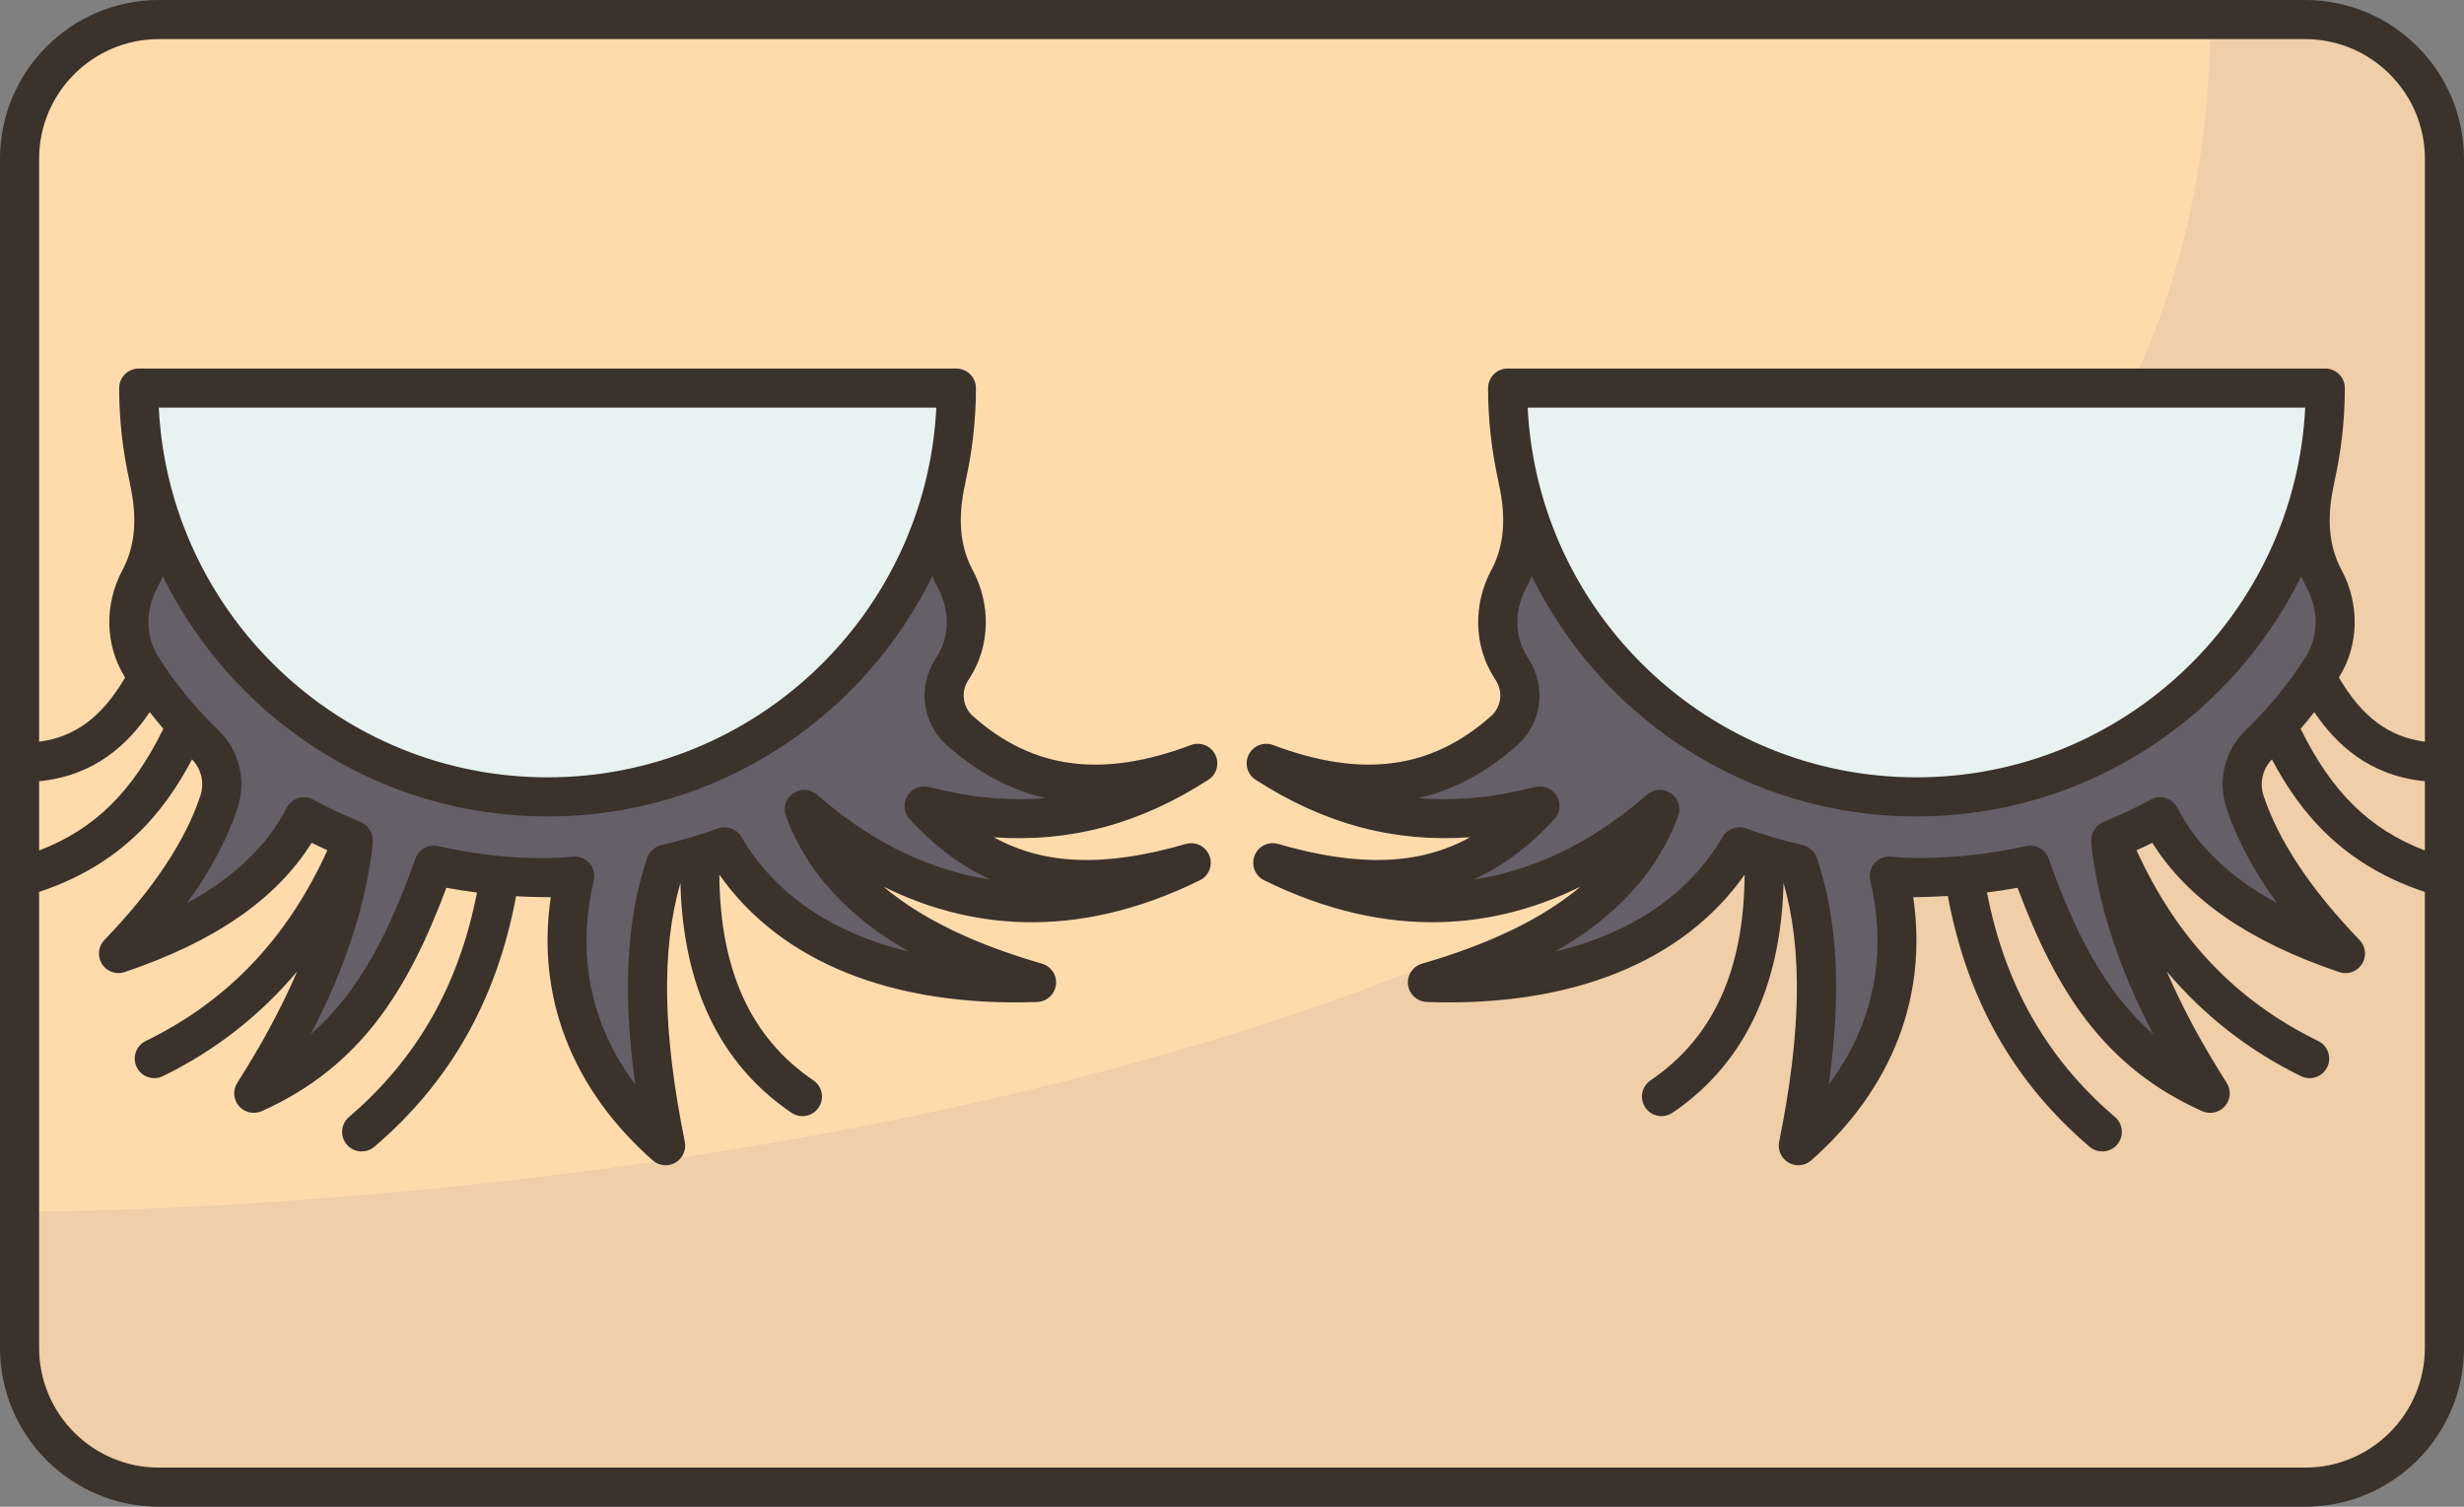 <!-- icon666.com - MILLIONS OF FREE VECTOR ICONS --><svg id="Filloutline" enable-background="new 0 0 126 77.047" viewBox="0 0 126 77.047" xmlns="http://www.w3.org/2000/svg"><rect x="0" y="0" width="126" height="77.047" fill="#808080" stroke="none"/><g><g><g id="XMLID_78_"><g><path d="m117.88 1h-109.76c-3.93 0-7.12 3.19-7.12 7.12v36.76 24.05c0 3.93 3.19 7.12 7.12 7.12h109.76c3.93 0 7.12-3.19 7.12-7.12v-24.05-36.76c0-3.93-3.19-7.12-7.12-7.12z" fill="#ffdbac"/></g><g><g><path d="m7.09 19.84h41.82c0 1.61-.18 3.17-.53 4.67-.01.03-.01.07-.02.1-2.15 9.25-10.45 16.14-20.36 16.14s-18.21-6.89-20.36-16.14c-.01-.03-.01-.07-.02-.1-.35-1.5-.53-3.06-.53-4.67z" fill="#e7f2f1"/></g><g><path d="m77.09 19.84h41.82c0 1.61-.18 3.17-.53 4.67-.01.03-.01.07-.02.1-2.15 9.25-10.45 16.14-20.36 16.14s-18.21-6.89-20.36-16.14c-.01-.03-.01-.07-.02-.1-.35-1.5-.53-3.06-.53-4.67z" fill="#e7f2f1"/></g><g><path d="m48.86 29.62c.75 1.41.76 3.12-.09 4.48-.04.05-.07.1-.1.15-.65 1.01-.48 2.32.42 3.12 3.15 2.8 6.97 3.62 12.16 1.66-4.45 2.87-8.84 3.49-13.99 2.19 3.45 3.74 7.64 4.63 13.65 2.9-7.91 3.88-14.68 1.74-19.79-2.73 1.64 4.34 5.89 7.12 11.88 8.85-6.91.24-12.93-1.79-15.95-6.94-.42.15-.84.3-1.27.43-.57.17-1.15.32-1.74.46-1.37 4.1-1.08 9.05 0 14.39-4.44-3.91-5.81-8.85-4.65-13.78 0 0-.59.07-1.39.08-.82 0-1.63-.04-2.42-.11-1.16-.1-2.3-.28-3.4-.53-1.81 5.09-4.06 9.37-9.2 11.67 2.71-4.24 4.63-8.54 5.09-12.95-.87-.35-1.71-.75-2.53-1.19-1.78 3.48-5.33 5.59-9.48 6.99 2.5-2.6 4.28-5.18 5.14-7.76.34-1.03.07-2.17-.72-2.93-.32-.31-.63-.63-.93-.95-.86-.94-1.63-1.94-2.3-3.01-.86-1.35-.86-3.08-.1-4.49.78-1.47.9-3.16.49-5.01 2.15 9.25 10.45 16.14 20.36 16.14s18.21-6.89 20.36-16.14c-.41 1.85-.29 3.55.5 5.01z" fill="#655f68"/></g><g><path d="m118.85 29.62c.76 1.41.76 3.14-.1 4.49-.67 1.07-1.44 2.07-2.3 3.01-.3.32-.61.64-.93.95-.79.76-1.06 1.9-.72 2.93.86 2.58 2.64 5.16 5.14 7.76-4.15-1.4-7.7-3.51-9.48-6.99-.82.44-1.66.84-2.53 1.19.46 4.41 2.38 8.71 5.09 12.95-5.14-2.3-7.39-6.58-9.2-11.67-1.1.25-2.24.43-3.4.53-.79.07-1.6.11-2.42.11-.8-.01-1.39-.08-1.39-.08 1.16 4.93-.21 9.87-4.65 13.78 1.08-5.34 1.37-10.29 0-14.39-.59-.14-1.17-.29-1.74-.46-.43-.13-.85-.28-1.27-.43-3.02 5.15-9.04 7.18-15.95 6.94 5.99-1.73 10.24-4.51 11.88-8.85-5.11 4.47-11.88 6.61-19.79 2.73 6.01 1.73 10.2.84 13.65-2.9-5.15 1.3-9.54.68-13.99-2.19 5.19 1.96 9.01 1.14 12.16-1.66.9-.8 1.07-2.11.42-3.12-.03-.05-.06-.1-.1-.15-.85-1.36-.84-3.07-.09-4.48.79-1.46.91-3.16.5-5.01 2.15 9.25 10.45 16.14 20.36 16.14s18.21-6.89 20.36-16.14c-.41 1.85-.29 3.54.49 5.01z" fill="#655f68"/></g></g><g id="XMLID_79_"><g><path d="m117.88 1h-4.86c0 7.07-1.47 13.32-4.07 18.84h9.96c0 1.61-.18 3.17-.53 4.67-.01.03-.01.07-.02.1-.41 1.85-.29 3.54.49 5.01.76 1.41.76 3.14-.1 4.49-.67 1.07-1.44 2.07-2.3 3.01-.3.32-.61.64-.93.95-.79.76-1.06 1.9-.72 2.93.86 2.58 2.64 5.16 5.14 7.76-4.15-1.4-7.7-3.51-9.48-6.99-.82.44-1.66.84-2.53 1.19.46 4.41 2.38 8.71 5.09 12.95-5.14-2.3-7.39-6.58-9.2-11.67-1.1.25-2.24.43-3.4.53-.79.07-1.6.11-2.42.11-.8-.01-1.39-.08-1.39-.08 1.16 4.93-.21 9.87-4.65 13.78 1.08-5.34 1.37-10.29 0-14.39-.59-.14-1.17-.29-1.74-.46-.43-.13-.85-.28-1.27-.43-3.02 5.15-9.04 7.18-15.95 6.94 4.19-1.21 7.52-2.93 9.71-5.34-15.02 7.87-33.18 12.11-48.56 14.4-18.61 2.76-33.15 2.66-33.15 2.66v6.97c0 3.93 3.19 7.12 7.12 7.12h109.76c3.93 0 7.12-3.19 7.12-7.12v-24.05-36.76c0-3.93-3.19-7.12-7.12-7.12z" fill="#efcea8"/></g></g></g></g><path d="m117.878 0h-109.756c-4.478 0-8.122 3.644-8.122 8.122v60.803c0 4.479 3.644 8.122 8.122 8.122h109.756c4.479 0 8.122-3.644 8.122-8.122v-60.803c0-4.478-3.644-8.122-8.122-8.122zm-10.328 42.039c-.001 0-.001 0-.002 0-.005.002-.008.007-.013.009-.11.047-.206.114-.289.193-.03.028-.051.06-.076.091-.051.061-.096.125-.131.196-.019.04-.034.079-.048.12-.024.072-.039.145-.046.222-.004.045-.009.087-.008.133.001.023-.006.044-.004.067.33 3.12 1.376 6.358 3.179 9.819-2.509-2.191-4.021-5.246-5.352-8.981-.17-.475-.668-.75-1.159-.64-1.821.404-3.688.609-5.548.609-.016 0-.033 0-.049 0-.722-.002-1.26-.069-1.265-.07-.329-.041-.65.078-.87.322-.219.243-.306.579-.231.898.896 3.822.163 7.374-2.121 10.425.654-4.687.452-8.419-.606-11.577-.11-.33-.384-.578-.723-.657-.982-.227-1.955-.514-2.892-.855-.453-.167-.961.017-1.205.433-1.727 2.942-4.682 4.939-8.574 5.867 3.154-1.795 5.233-4.087 6.297-6.922.161-.429.01-.913-.367-1.174-.376-.261-.884-.232-1.228.07-2.205 1.933-5.199 3.802-8.882 4.341 1.502-.677 2.87-1.703 4.146-3.086.3-.325.35-.809.124-1.189s-.674-.566-1.104-.458c-2.126.537-4.086.728-5.955.565 1.813-.425 3.484-1.323 5.03-2.697 1.264-1.123 1.516-2.976.596-4.41l-.089-.14c-.639-1.015-.66-2.346-.055-3.474.11-.205.209-.415.297-.629 3.564 7.271 11.042 12.29 19.673 12.29s16.109-5.018 19.677-12.289c.088.214.187.423.296.628.605 1.13.581 2.468-.065 3.491-.856 1.356-1.895 2.626-3.087 3.775-1.051 1.012-1.431 2.567-.968 3.96.53 1.601 1.386 3.212 2.589 4.865-2.422-1.315-4.102-2.925-5.094-4.868-.123-.241-.337-.421-.595-.501s-.537-.052-.773.077c-.782.426-1.599.813-2.43 1.151zm-9.55-2.289c-10.641 0-19.358-8.393-19.881-18.906h39.762c-.523 10.513-9.24 18.906-19.881 18.906zm20.344-3.336c1.091 1.617 2.789 3.253 5.656 3.536v3.541c-2.849-1.094-4.767-3.001-6.355-6.226.24-.279.474-.562.699-.851zm-90.344 3.336c-10.641 0-19.358-8.393-19.881-18.906h39.762c-.523 10.513-9.24 18.906-19.881 18.906zm0 2c8.631 0 16.109-5.018 19.677-12.289.088.215.187.425.297.63.605 1.127.583 2.458-.055 3.472l-.092.145c-.917 1.431-.666 3.284.598 4.407 1.546 1.374 3.216 2.271 5.03 2.697-1.869.162-3.83-.029-5.955-.566-.432-.109-.878.078-1.104.458s-.176.864.124 1.189c1.276 1.383 2.643 2.409 4.145 3.086-3.682-.54-6.677-2.409-8.881-4.341-.344-.302-.851-.331-1.228-.07s-.528.745-.367 1.174c1.064 2.834 3.143 5.126 6.297 6.922-3.892-.928-6.848-2.925-8.575-5.867-.245-.417-.752-.6-1.205-.433-.937.341-1.91.629-2.892.855-.339.079-.612.327-.723.657-1.058 3.157-1.26 6.89-.606 11.577-2.284-3.051-3.018-6.604-2.121-10.425.075-.319-.012-.655-.231-.898-.22-.244-.546-.364-.87-.322-.005 0-.543.068-1.265.07-1.896.028-3.761-.201-5.598-.609-.495-.109-.989.166-1.159.64-1.332 3.735-2.843 6.79-5.352 8.981 1.803-3.461 2.849-6.699 3.179-9.819.002-.023-.005-.044-.004-.067.002-.045-.003-.088-.008-.133-.008-.077-.022-.15-.046-.222-.014-.042-.029-.081-.048-.12-.035-.072-.08-.135-.131-.196-.026-.031-.047-.063-.076-.091-.084-.079-.179-.146-.289-.193-.005-.002-.008-.007-.013-.009-.001 0-.001 0-.002 0-.831-.338-1.648-.725-2.429-1.15-.236-.128-.515-.156-.773-.077-.258.08-.473.26-.595.501-.992 1.942-2.672 3.552-5.094 4.868 1.203-1.653 2.059-3.264 2.589-4.865.462-1.394.083-2.949-.968-3.961-1.192-1.148-2.231-2.418-3.087-3.775-.646-1.023-.67-2.361-.065-3.491.109-.204.208-.414.296-.628 3.566 7.27 11.044 12.288 19.675 12.288zm-20.344-5.336c.225.289.459.572.699.851-1.588 3.225-3.506 5.132-6.355 6.226v-3.541c2.867-.282 4.565-1.918 5.656-3.536zm110.222 38.633h-109.756c-3.375 0-6.122-2.746-6.122-6.122v-23.316c4.233-1.405 6.396-4.082 7.819-6.778.474.481.646 1.202.429 1.854-.766 2.315-2.417 4.798-4.908 7.381-.32.332-.372.84-.125 1.229.248.39.729.56 1.165.412 4.611-1.559 7.75-3.727 9.556-6.609.266.132.536.255.807.378-2.041 4.493-5.079 7.702-9.291 9.757-.496.242-.703.841-.46 1.337.173.355.529.562.899.562.147 0 .297-.032.438-.101 2.693-1.314 4.977-3.116 6.867-5.354-.784 1.821-1.795 3.71-3.062 5.691-.238.372-.203.856.085 1.191.289.334.762.44 1.166.26 5.047-2.256 7.487-6.199 9.441-11.423.519.098 1.042.176 1.565.244-.919 4.727-3.056 8.499-6.546 11.479-.42.359-.47.99-.111 1.41.198.231.479.351.761.351.229 0 .46-.079.649-.239 3.898-3.329 6.262-7.537 7.247-12.813.519.029 1.039.049 1.558.049.075.001.146 0 .217-.001-.755 5.061 1.066 9.798 5.211 13.459.188.166.424.25.662.25.172 0 .344-.044.5-.134.372-.215.565-.644.48-1.065-1.132-5.589-1.204-9.818-.225-13.235.134 5.31 2.026 9.27 5.678 11.75.172.117.368.173.561.173.32 0 .635-.153.828-.438.311-.457.191-1.079-.265-1.389-3.213-2.183-4.778-5.643-4.811-10.522 3.14 4.468 8.858 6.775 16.255 6.512.491-.018.896-.389.957-.877.06-.488-.243-.947-.715-1.083-3.484-1.006-6.174-2.31-8.107-3.94 4.198 2.08 9.665 2.878 16.18-.321.465-.228.679-.774.492-1.258-.186-.483-.713-.744-1.21-.601-4.09 1.183-7.2 1.102-9.817-.343 3.916.278 7.476-.685 10.972-2.939.43-.277.581-.833.351-1.29-.229-.457-.765-.665-1.246-.486-4.541 1.709-8.083 1.24-11.144-1.479-.523-.465-.625-1.235-.245-1.828l.103-.162c1.021-1.622 1.069-3.723.125-5.483-.652-1.216-.775-2.66-.378-4.415.003-.014-.002-.028.001-.042.354-1.559.546-3.179.546-4.844 0-.552-.448-1-1-1h-41.811c-.552 0-1 .448-1 1 0 1.665.193 3.284.546 4.844.003.014-.002.028.001.042.397 1.754.273 3.198-.377 4.414-.944 1.762-.892 3.869.134 5.499-1.175 2.012-2.556 3.042-4.398 3.283v-29.806c0-3.375 2.747-6.122 6.122-6.122h109.756c3.375 0 6.122 2.747 6.122 6.122v29.806c-1.842-.241-3.223-1.271-4.398-3.285 1.027-1.63 1.078-3.737.134-5.499-.651-1.215-.774-2.659-.377-4.414.003-.014-.002-.028.001-.042.354-1.559.546-3.179.546-4.844 0-.552-.448-1-1-1h-41.812c-.552 0-1 .448-1 1 0 1.665.193 3.284.546 4.844.003.014-.002.028.001.042.397 1.755.273 3.199-.378 4.415-.944 1.761-.896 3.862.126 5.485l.1.157c.383.596.281 1.367-.243 1.832-3.061 2.719-6.603 3.188-11.144 1.479-.478-.178-1.016.031-1.246.486-.23.457-.079 1.013.351 1.29 3.497 2.255 7.053 3.218 10.972 2.939-2.618 1.444-5.727 1.527-9.818.343-.497-.144-1.023.117-1.21.601-.187.483.027 1.03.492 1.258 6.517 3.2 11.985 2.4 16.181.321-1.933 1.63-4.623 2.935-8.108 3.941-.472.137-.775.596-.715 1.083.061.487.466.859.957.877 7.394.266 13.115-2.044 16.255-6.512-.033 4.878-1.597 8.339-4.811 10.522-.457.31-.576.932-.265 1.389.193.285.508.438.828.438.193 0 .389-.056.561-.173 3.652-2.481 5.544-6.441 5.678-11.75.978 3.417.906 7.647-.225 13.235-.085.421.108.85.48 1.065.156.09.328.134.5.134.238 0 .475-.085.662-.25 4.145-3.661 5.967-8.398 5.211-13.459.054.001.108.001.164.001.532-.007 1.07-.03 1.608-.062.983 5.283 3.348 9.494 7.249 12.826.188.161.419.239.649.239.282 0 .563-.119.761-.351.358-.42.309-1.051-.111-1.41-3.492-2.981-5.629-6.754-6.547-11.484.525-.065 1.048-.141 1.566-.238 1.954 5.225 4.394 9.167 9.441 11.423.403.18.877.074 1.166-.26.288-.335.323-.819.085-1.191-1.267-1.981-2.278-3.87-3.062-5.691 1.89 2.238 4.174 4.04 6.867 5.354.141.069.291.101.438.101.37 0 .726-.207.899-.562.242-.497.036-1.095-.46-1.337-4.212-2.054-7.25-5.263-9.291-9.757.271-.123.541-.246.807-.378 1.807 2.882 4.945 5.05 9.556 6.609.437.148.918-.022 1.165-.412.247-.389.195-.897-.125-1.229-2.49-2.583-4.142-5.066-4.908-7.381-.217-.652-.045-1.372.429-1.854 1.424 2.696 3.587 5.372 7.819 6.778v23.316c.003 3.375-2.744 6.121-6.119 6.121z" fill="#3a322b"/></g></svg>
